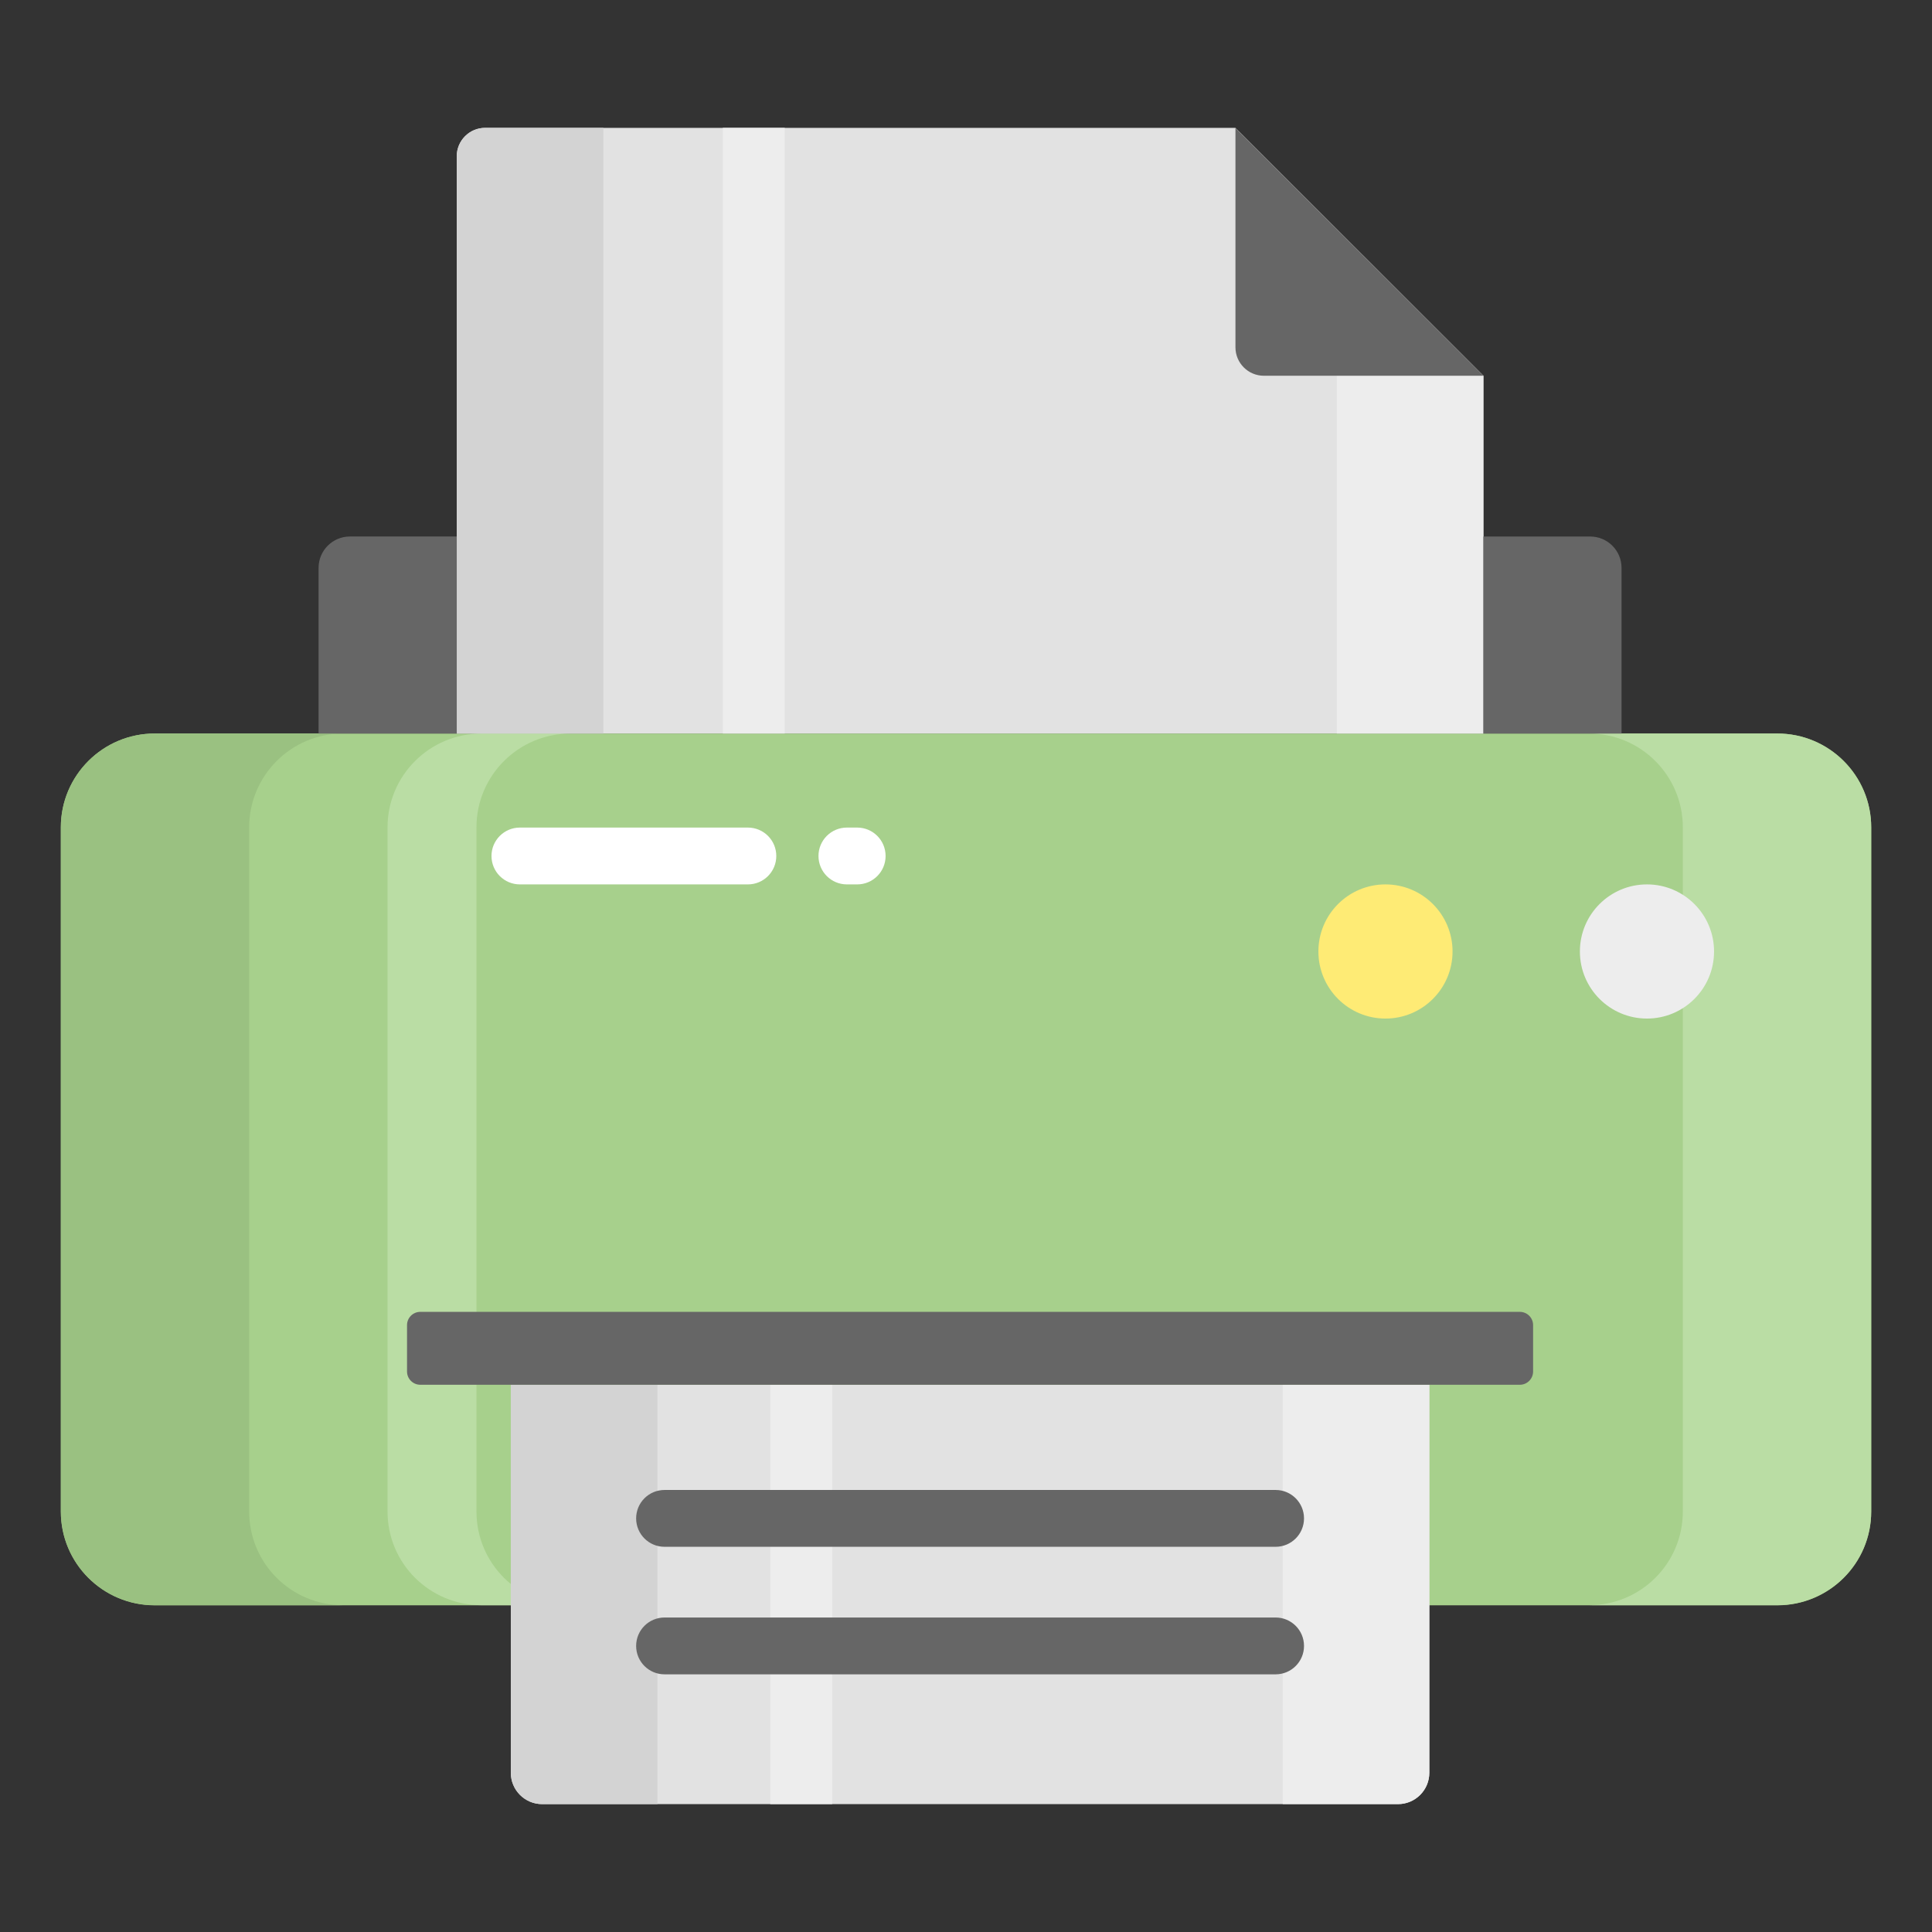 <svg xmlns="http://www.w3.org/2000/svg" enable-background="new 0 0 68 68" viewBox="0 0 68 68"><rect x="0" y="0" width="68" height="68" fill="#333333" stroke="none"/><path fill="#a7d08c" d="M50.307,56.502h12.251c1.823,0,3.302-1.478,3.302-3.302V29.119c0-1.823-1.478-3.302-3.302-3.302H5.445c-1.823,0-3.302,1.478-3.302,3.302v24.081c0,1.823,1.478,3.302,3.302,3.302h12.534"/><path fill="#9ac181" d="M12.07,56.498H5.45c-1.83,0-3.31-1.47-3.31-3.3V29.118c0-1.82,1.48-3.3,3.31-3.3h6.62c-1.82,0-3.3,1.48-3.3,3.3v24.08C8.77,55.028,10.25,56.498,12.07,56.498z"/><path fill="#badda4" d="M20.08 56.498H16.95c-1.83 0-3.31-1.47-3.31-3.3V29.118c0-1.82 1.48-3.3 3.31-3.3h3.13c-1.83 0-3.31 1.48-3.31 3.3v24.08C16.77 55.028 18.25 56.498 20.08 56.498zM65.86 29.118v24.08c0 1.83-1.48 3.3-3.31 3.3h-6.62c1.82 0 3.3-1.47 3.3-3.3V29.118c0-1.82-1.48-3.3-3.3-3.3h6.62C64.38 25.818 65.86 27.298 65.86 29.118z"/><path fill="#e2e2e2" d="M52.211 13.221v12.596H16.076V5.5c0-.552.448-1 1-1h26.407L52.211 13.221zM17.979 48.739V62.397c0 .609.494 1.103 1.103 1.103h30.123c.609 0 1.103-.494 1.103-1.103V48.739H17.979z"/><path fill="#d3d3d3" d="M23.14,48.738v14.76h-4.057c-0.609,0-1.103-0.494-1.103-1.103v-13.657H23.14z"/><rect width="2.18" height="14.76" x="27.11" y="48.738" fill="#ededed"/><path fill="#ededed" d="M50.307,48.738v13.657c0,0.609-0.494,1.103-1.103,1.103h-4.057V48.738H50.307z"/><path fill="#d3d3d3" d="M21.236,4.5v21.318h-5.16V5.5c0-0.552,0.448-1,1-1H21.236z"/><rect width="2.18" height="21.318" x="25.441" y="4.5" fill="#ededed"/><rect width="5.16" height="12.593" x="47.051" y="13.225" fill="#ededed"/><path fill="#666" d="M14.326,46.64v1.632c0,0.258,0.209,0.467,0.467,0.467h38.7c0.258,0,0.467-0.209,0.467-0.467V46.64c0-0.258-0.209-0.467-0.467-0.467H14.793C14.536,46.173,14.326,46.382,14.326,46.64z"/><circle cx="57.968" cy="33.489" r="2.361" fill="#ededed"/><circle cx="48.764" cy="33.489" r="2.361" fill="#feeb75"/><path fill="#666" d="M16.076 25.818h-4.863v-5.832c0-.609.494-1.103 1.103-1.103h3.76V25.818zM57.073 25.818h-4.863v-6.934h3.76c.609 0 1.103.494 1.103 1.103V25.818zM44.897 52.442H23.39c-.553 0-1 .447-1 1s.447 1 1 1h21.507c.553 0 1-.447 1-1S45.449 52.442 44.897 52.442zM44.897 56.931H23.39c-.553 0-1 .447-1 1s.447 1 1 1h21.507c.553 0 1-.447 1-1S45.449 56.931 44.897 56.931z"/><path fill="#fff" d="M26.323 31.128h-8.024c-.553 0-1-.447-1-1s.447-1 1-1h8.024c.553 0 1 .447 1 1S26.876 31.128 26.323 31.128zM30.17 31.128h-.362c-.553 0-1-.447-1-1s.447-1 1-1h.362c.553 0 1 .447 1 1S30.723 31.128 30.17 31.128z"/><path fill="#666" d="M52.214,13.225h-7.73c-0.552,0-1-0.448-1-1V4.505L52.214,13.225z"/></svg>